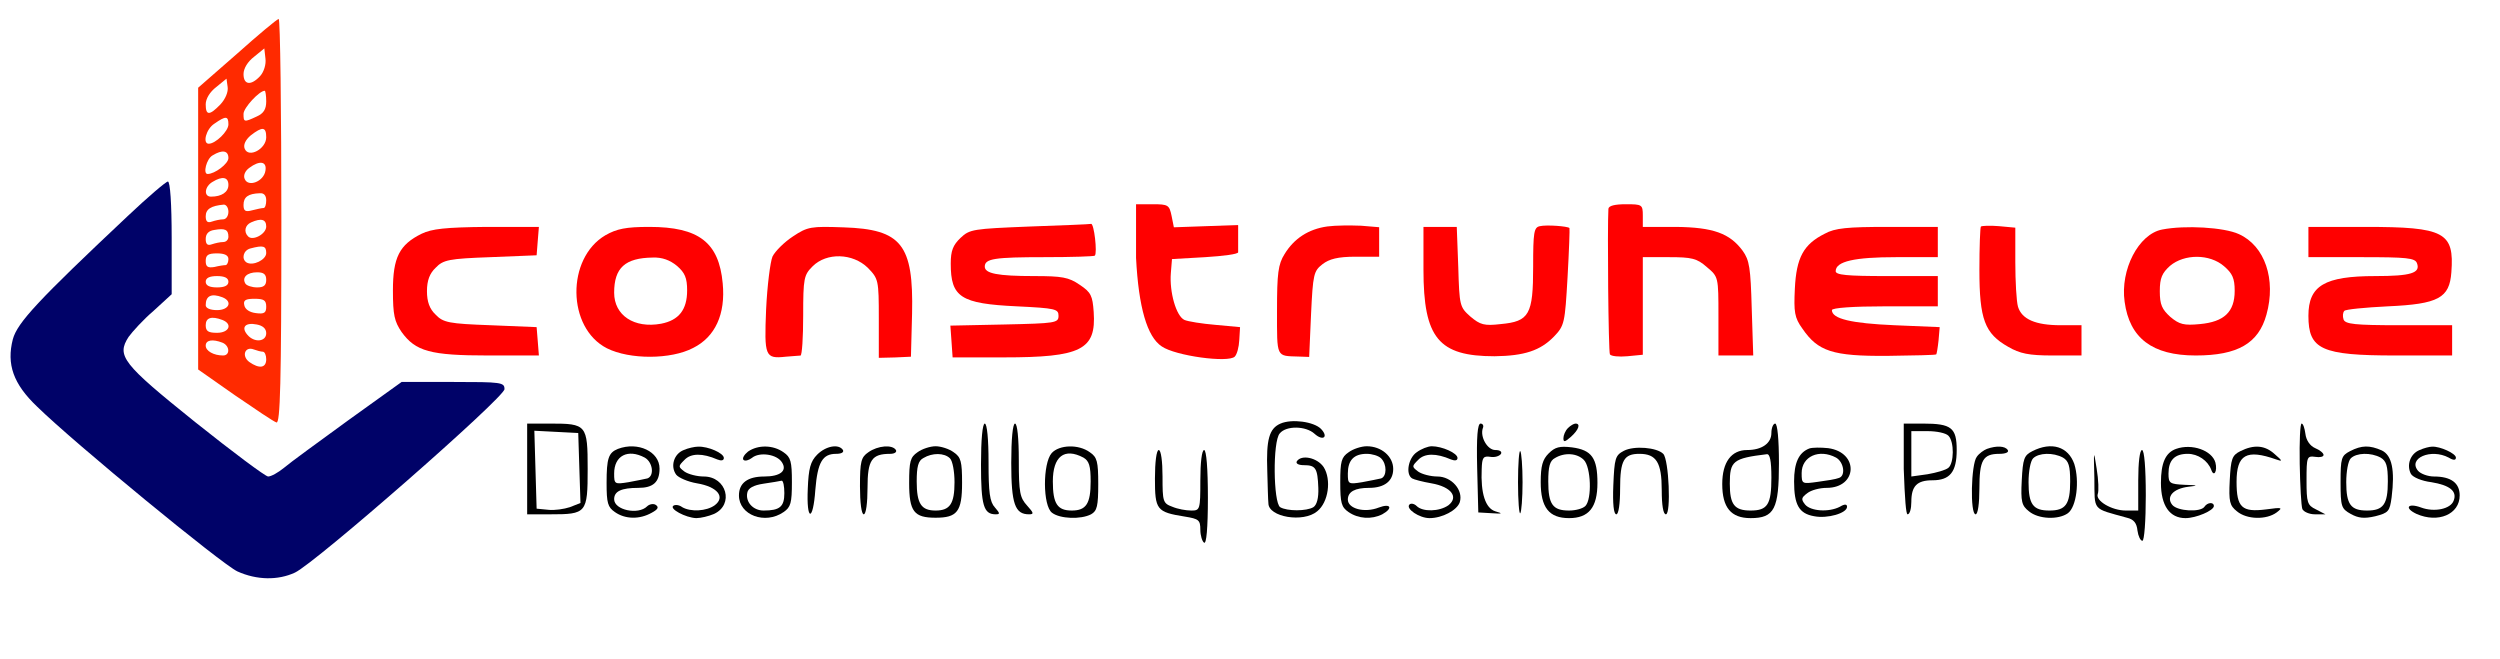<?xml version="1.0" encoding="UTF-8" standalone="no"?>
<!DOCTYPE svg PUBLIC "-//W3C//DTD SVG 1.1//EN" "http://www.w3.org/Graphics/SVG/1.1/DTD/svg11.dtd">
<svg version="1.1" xmlns="http://www.w3.org/2000/svg" xmlns:xlink="http://www.w3.org/1999/xlink" preserveAspectRatio="xMidYMid meet" viewBox="0 0 880 232" width="880" height="232"><defs><path d="M69.75 30.88L69.75 80.54L69.75 130.06C77.5 135.49 81.8 138.51 82.66 139.11C89.85 144.04 96.37 148.43 97.3 148.7C98.64 149.23 99.04 134.98 99.04 78.01C99.04 38.74 98.64 6.66 98.1 6.66C97.44 6.79 90.91 12.25 83.46 18.9C81.63 20.5 77.06 24.49 69.75 30.88ZM85.72 26.09C85.72 24.09 87.19 21.7 89.45 19.97C89.69 19.77 90.89 18.8 93.04 17.04C93.28 19.2 93.42 20.39 93.44 20.63C93.71 22.63 92.91 25.29 91.58 26.76C88.39 30.22 85.72 29.95 85.72 26.09ZM72.41 36.74C72.41 34.74 73.88 32.35 76.14 30.62C76.38 30.42 77.58 29.45 79.73 27.69C79.97 29.45 80.11 30.42 80.13 30.62C80.4 32.35 79.33 34.88 77.6 36.74C73.74 40.74 72.41 40.74 72.41 36.74ZM90.38 41C85.86 43.13 85.72 43 85.72 40.07C85.72 37.94 91.31 31.95 93.18 31.95C93.44 31.95 93.71 33.68 93.71 35.68C93.71 38.47 92.78 39.94 90.38 41ZM73.48 50.59C71.21 50.59 72.54 45.39 75.47 43.53C79.47 40.74 80.4 40.74 80.4 43.8C80.4 46.19 75.87 50.59 73.48 50.59ZM86.12 52.32C85.59 50.99 86.39 49.25 88.25 47.66C92.38 44.46 93.71 44.6 93.71 48.32C93.71 52.45 87.45 55.78 86.12 52.32ZM73.08 61.24C71.35 61.24 72.68 55.91 74.81 54.71C78.27 52.58 80.4 52.98 80.4 55.64C80.4 57.64 75.61 61.24 73.08 61.24ZM86.12 62.97C85.59 61.77 86.26 60.17 87.72 59.11C91.45 56.31 93.98 56.84 93.44 60.04C92.91 63.9 87.32 66.03 86.12 62.97ZM74.27 69.22C71.61 69.22 72.01 65.63 74.81 64.03C78.27 61.9 80.4 62.3 80.4 65.1C80.4 67.63 78 69.22 74.27 69.22ZM92.78 73.22C92.11 73.22 90.38 73.62 88.78 74.02C86.39 74.68 85.72 74.28 85.72 72.15C85.72 69.36 87.32 68.16 91.45 68.02C92.91 67.89 93.71 68.82 93.71 70.55C93.71 72.02 93.31 73.22 92.78 73.22ZM78.53 77.21C77.47 77.21 75.74 77.61 74.54 78.01C73.08 78.54 72.41 78.01 72.41 76.15C72.41 73.62 74.27 72.42 78.8 72.02C79.6 72.02 80.4 73.08 80.4 74.55C80.4 76.01 79.6 77.21 78.53 77.21ZM87.32 83.2C85.72 81.6 86.26 79.21 88.39 78.28C91.98 76.68 93.71 77.21 93.71 79.74C93.71 82.4 88.92 84.93 87.32 83.2ZM78.53 85.2C77.47 85.2 75.74 85.6 74.54 86C73.08 86.53 72.41 86 72.41 84.13C72.41 82.27 73.48 81.2 75.47 80.94C79.2 80.27 80.4 80.8 80.4 83.33C80.4 84.4 79.6 85.2 78.53 85.2ZM86.79 92.39C84.92 91.19 85.59 88.13 88.12 87.46C92.65 86.26 93.71 86.53 93.71 89.06C93.71 91.45 89.05 93.72 86.79 92.39ZM79.47 93.32C78.8 93.32 77.07 93.58 75.47 93.98C73.08 94.38 72.41 93.85 72.41 91.85C72.41 89.72 73.34 89.19 76.4 89.19C79.07 89.19 80.4 89.86 80.4 91.19C80.4 92.25 80 93.18 79.47 93.32ZM90.52 101.17C88.65 101.17 86.79 100.51 86.39 99.84C85.06 97.71 86.92 95.85 90.52 95.85C92.78 95.85 93.71 96.51 93.71 98.51C93.71 100.51 92.78 101.17 90.52 101.17ZM76.4 101.17C73.74 101.17 72.41 100.51 72.41 99.18C72.41 97.84 73.74 97.18 76.4 97.18C79.07 97.18 80.4 97.84 80.4 99.18C80.4 100.51 79.07 101.17 76.4 101.17ZM76.4 109.16C74.01 109.16 72.41 108.49 72.41 107.43C72.41 104.1 74.41 103.17 78.27 104.63C82 106.1 80.66 109.16 76.4 109.16ZM90.12 110.22C87.85 109.96 86.26 108.89 85.99 107.43C85.59 105.7 86.39 105.17 89.58 105.17C92.91 105.17 93.71 105.7 93.71 107.96C93.71 110.09 93.04 110.62 90.12 110.22ZM76.4 117.15C73.34 117.15 72.41 116.61 72.41 114.48C72.41 111.82 74.41 111.16 78.27 112.62C82 114.08 80.66 117.15 76.4 117.15ZM87.05 117.81C84.79 115.15 86.39 113.42 90.38 114.22C92.51 114.62 93.71 115.68 93.71 117.28C93.71 120.34 89.45 120.74 87.05 117.81ZM78.53 125.13C75.21 125.13 72.41 123.54 72.41 121.67C72.41 119.68 74.81 119.28 78.27 120.61C80.93 121.67 81.06 125.13 78.53 125.13ZM93.71 126.46C93.71 129.53 91.31 129.93 87.72 127.4C84.92 125.27 86.26 121.81 89.32 123C90.38 123.4 91.85 123.8 92.51 123.8C93.18 123.8 93.71 125 93.71 126.46Z" id="bKt93undH"></path><path d="M4.52 119.41C2.26 128.2 4.65 135.12 13.04 143.11C26.22 156.02 78.27 198.75 83.59 201.15C90.38 204.21 97.84 204.34 103.83 201.55C111.15 198.08 177.58 139.91 177.58 136.98C177.58 134.59 176.51 134.45 159.47 134.45C158.27 134.45 152.23 134.45 141.37 134.45C130.03 142.6 123.72 147.13 122.46 148.03C112.21 155.49 101.96 162.94 99.97 164.67C97.84 166.4 95.44 167.73 94.38 167.73C93.44 167.73 81.86 159.08 68.68 148.56C42.99 127.93 40.99 125.27 45.25 118.61C46.59 116.75 50.45 112.49 54.04 109.43C54.47 109.03 56.6 107.08 60.43 103.57C60.43 91.67 60.43 85.06 60.43 83.73C60.43 71.75 59.9 63.9 59.1 63.9C58.43 63.9 52.04 69.36 44.85 76.15C13.44 105.7 6.12 113.55 4.52 119.41Z" id="b2OLukZSHc"></path><path d="M408.94 121.94C413.73 125.27 432.37 127.8 434.63 125.53C435.43 124.73 436.1 122.21 436.23 119.68C436.25 119.37 436.34 117.87 436.5 115.15C431.31 114.67 428.42 114.4 427.84 114.35C423.05 113.95 418.13 113.15 416.93 112.62C414 111.29 411.6 102.77 412.14 96.11C412.16 95.79 412.3 94.14 412.54 91.19C419.56 90.79 423.47 90.57 424.25 90.52C430.64 90.12 435.83 89.46 435.83 88.79C435.83 88.26 435.83 85.86 435.83 83.47C435.83 83.18 435.83 81.76 435.83 79.21L424.52 79.61L413.2 80.01C412.72 77.61 412.46 76.28 412.4 76.01C411.6 72.15 411.2 71.89 405.75 71.89C405.36 71.89 403.4 71.89 399.89 71.89L399.89 90.79C400.78 108.18 403.79 118.57 408.94 121.94Z" id="bfJJ0OLfT"></path><path d="M566.69 124.73C567.09 125.4 569.88 125.67 572.81 125.4C573.18 125.36 575 125.19 578.27 124.87L578.27 107.69L578.27 90.52C583.78 90.52 586.84 90.52 587.46 90.52C595.44 90.52 597.31 90.92 600.77 93.98C604.89 97.44 604.89 97.44 604.89 111.29C604.89 112.21 604.89 116.83 604.89 125.13L611.02 125.13L617.14 125.13C616.82 115.23 616.65 109.73 616.61 108.63C616.21 94.25 615.81 91.59 613.41 88.26C608.89 82.14 603.03 80.01 589.99 79.87C589.2 79.87 585.3 79.87 578.27 79.87C578.27 77.48 578.27 76.15 578.27 75.88C578.27 72.02 578 71.89 572.28 71.89C568.42 71.89 566.29 72.42 566.16 73.48C565.76 80.27 566.16 123.94 566.69 124.73Z" id="a2f9LdIPnY"></path><path d="M338.12 83.73C335.46 86.26 334.66 88.26 334.66 92.79C334.66 104.63 338.12 106.9 357.96 107.83C371.53 108.49 372.6 108.76 372.6 111.16C372.6 113.69 371.53 113.82 353.56 114.22C352.29 114.24 345.95 114.38 334.53 114.62L334.93 120.21L335.32 125.8C346.11 125.8 352.1 125.8 353.3 125.8C380.59 125.8 385.91 123.14 384.98 109.82C384.58 104.1 384.05 102.9 380.05 100.24C376.19 97.58 373.8 97.18 364.08 97.18C351.03 97.18 346.64 96.25 346.64 93.85C346.64 91.05 349.97 90.52 367.81 90.52C377.12 90.52 385.11 90.26 385.38 89.99C386.31 89.06 385.11 78.54 384.05 78.81C383.65 78.94 373.8 79.34 362.35 79.74C342.65 80.54 341.32 80.67 338.12 83.73Z" id="d13fXkyJju"></path><path d="M452.17 89.43C449.91 93.02 449.51 96.22 449.51 109.27C449.51 126.17 449.11 125.24 457.23 125.51C457.47 125.52 458.67 125.56 460.83 125.64C461.23 116.61 461.45 111.6 461.49 110.6C462.16 96.49 462.43 95.42 465.49 93.02C467.88 91.16 470.94 90.36 477.2 90.36C477.75 90.36 480.5 90.36 485.46 90.36L485.46 85.17L485.46 79.98C481.62 79.66 479.49 79.48 479.07 79.45C475.47 79.31 470.15 79.31 467.22 79.71C460.56 80.64 455.5 83.97 452.17 89.43Z" id="bZykEZata"></path><path d="M539.67 93.85C539.67 110.76 538.33 113.15 528.22 114.08C522.49 114.75 521.03 114.35 517.57 111.42C513.84 108.09 513.71 107.69 513.31 93.98C513.27 93.04 513.09 88.34 512.78 79.87L506.92 79.87L501.06 79.87C501.06 88.9 501.06 93.91 501.06 94.92C501.06 119.01 506.39 125.4 526.09 125.4C536.6 125.27 542.19 123.4 546.99 118.48C550.71 114.62 550.85 113.69 551.78 97.58C552.31 88.26 552.58 80.41 552.45 80.27C551.78 79.61 544.32 79.07 542.06 79.61C539.93 80.01 539.67 81.74 539.67 93.85Z" id="a5wEpBENW3"></path><path d="M696.75 95.05C696.75 112.35 698.61 117.41 706.87 122.07C710.99 124.47 714.19 125.13 722.44 125.13C723.12 125.13 726.54 125.13 732.69 125.13L732.69 119.81L732.69 114.48C728.3 114.48 725.86 114.48 725.37 114.48C716.45 114.48 711.66 112.35 710.33 107.96C709.79 106.1 709.39 99.04 709.39 92.25C709.39 91.45 709.39 87.41 709.39 80.14C705.96 79.82 704.05 79.64 703.67 79.61C700.48 79.34 697.68 79.47 697.28 79.74C697.01 80.01 696.75 86.93 696.75 95.05Z" id="a2uHFdMDHV"></path><path d="M138.31 102.24C138.31 110.89 138.84 113.15 141.37 116.88C146.29 123.67 151.48 125.13 171.85 125.13C173.04 125.13 178.99 125.13 189.69 125.13L189.29 120.08L188.89 115.15C179.15 114.75 173.73 114.53 172.65 114.48C158.01 113.95 156.01 113.55 153.35 110.76C151.22 108.76 150.29 106.23 150.29 102.5C150.29 98.78 151.22 96.25 153.35 94.25C156.01 91.45 158.01 91.05 172.65 90.52C173.73 90.48 179.15 90.26 188.89 89.86L189.29 84.8L189.69 79.87C178.67 79.87 172.54 79.87 171.32 79.87C156.81 80.01 152.02 80.54 148.42 82.27C140.57 86.13 138.31 90.66 138.31 102.24Z" id="bK4k7Vkof"></path><path d="M213.65 122.6C221.64 126.6 236.15 126.6 244 122.47C251.72 118.61 255.45 110.62 254.39 99.71C253.06 85.33 246 79.87 228.56 79.87C220.31 79.87 217.11 80.54 213.12 82.8C199.28 90.92 199.54 115.42 213.65 122.6ZM241.87 102.24C241.87 109.03 238.95 112.75 232.69 113.95C223.24 115.68 216.18 111.02 216.18 103.04C216.18 94.25 220.04 90.79 229.76 90.66C233.09 90.52 235.88 91.59 238.28 93.58C241.08 95.98 241.87 97.84 241.87 102.24Z" id="dVGFKuLOQ"></path><path d="M271.93 90.28C271.13 92.14 270.07 100.53 269.67 108.92C269 125.42 269.27 126.36 276.59 125.56C278.85 125.42 281.12 125.16 281.78 125.16C282.32 125.02 282.72 118.77 282.72 111.05C282.72 97.87 282.98 96.8 286.04 93.74C290.97 88.82 300.15 89.08 305.48 94.27C309.21 98.13 309.34 98.53 309.34 112.11C309.34 113.03 309.34 117.65 309.34 125.96L315.06 125.82L320.65 125.56C320.89 116.45 321.03 111.39 321.05 110.38C321.59 86.02 317.33 80.7 296.96 80.03C285.51 79.63 284.31 79.76 279.12 83.22C276.06 85.22 272.86 88.42 271.93 90.28Z" id="brwgFETeK"></path><path d="M631.79 101.57C631.39 109.82 631.65 111.82 634.45 115.68C639.91 123.67 645.1 125.4 664.27 125.27C673.59 125.13 681.44 125 681.57 124.73C681.71 124.6 682.11 122.34 682.37 119.81C682.4 119.5 682.53 117.95 682.77 115.15C673.19 114.75 667.86 114.53 666.8 114.48C651.62 113.82 644.83 112.22 644.83 109.16C644.83 108.36 652.42 107.83 663.47 107.83C664.71 107.83 670.92 107.83 682.11 107.83L682.11 102.5L682.11 97.18C671.32 97.18 665.33 97.18 664.13 97.18C650.02 97.18 646.16 96.78 646.16 95.45C646.16 91.99 652.82 90.52 667.46 90.52C668.44 90.52 673.32 90.52 682.11 90.52L682.11 85.2L682.11 79.87C671.56 79.87 665.7 79.87 664.53 79.87C650.29 79.87 645.9 80.27 642.3 82.27C634.85 86 632.32 90.66 631.79 101.57Z" id="acXNqU8Zv"></path><path d="M747.87 106.23C749.6 119.01 757.58 125.13 772.89 125.13C787.67 125.13 794.99 120.87 797.79 110.76C801.25 98.38 797.25 86.53 788.07 82.4C782.88 80.01 769.17 79.21 761.05 80.8C752.79 82.4 746.27 94.92 747.87 106.23ZM786.61 102.37C786.61 109.82 782.88 113.29 774.36 114.08C768.77 114.62 767.17 114.22 763.97 111.56C761.05 108.89 760.25 107.3 760.25 102.5C760.25 97.84 761.05 96.11 763.84 93.58C768.9 89.32 777.82 89.32 782.88 93.72C785.81 96.25 786.61 97.98 786.61 102.37Z" id="a3VX4rI0wX"></path><path d="M812.56 90.52C823.75 90.52 829.96 90.52 831.2 90.52C847.18 90.52 850.1 90.79 850.77 92.65C852.1 96.11 848.64 97.18 836.13 97.18C818.29 97.18 812.56 100.51 812.56 111.16C812.56 123 817.09 125.13 843.18 125.13C844.51 125.13 851.17 125.13 863.15 125.13L863.15 119.81L863.15 114.48C851.97 114.48 845.76 114.48 844.51 114.48C828.8 114.48 825.61 114.08 824.94 112.49C824.54 111.29 824.68 109.96 825.21 109.43C825.61 108.89 832.53 108.23 840.52 107.83C858.36 107.03 862.22 104.9 862.88 95.85C863.95 81.74 860.49 79.87 832.66 79.87C831.32 79.87 824.62 79.87 812.56 79.87L812.56 85.2L812.56 90.52Z" id="dq6ByLB9"></path><path d="M446.08 165.74C446.21 170.79 446.35 175.99 446.48 177.18C446.48 181.98 458.73 184.11 463.65 179.98C467.65 176.78 468.71 168.8 465.92 164.4C463.65 161.08 458.06 159.88 456.46 162.41C456.07 163.21 457.13 163.74 458.99 163.74C463.12 163.74 463.79 164.8 464.05 171.73C464.19 175.32 463.52 177.72 462.32 178.52C459.93 179.98 453 179.98 450.61 178.52C448.21 176.92 447.95 155.35 450.47 152.56C452.74 149.76 459.66 149.89 462.72 152.69C465.65 155.35 467.78 153.89 464.98 150.96C462.46 148.43 454.73 147.36 450.74 149.1C446.75 150.83 445.68 154.69 446.08 165.74Z" id="a2gZvkPHTy"></path><path d="M185.56 181.04C190.44 181.04 193.14 181.04 193.68 181.04C206.46 181.04 206.86 180.65 206.86 165.07C206.86 149.49 206.46 149.1 193.68 149.1C193.14 149.1 190.44 149.1 185.56 149.1L185.56 165.07L185.56 181.04ZM204.33 177.05C202.1 177.93 200.85 178.42 200.61 178.52C198.61 179.18 195.15 179.71 193.02 179.45C192.74 179.42 191.37 179.29 188.89 179.05L188.49 165.34L188.09 151.62L195.81 152.02L203.54 152.42L203.93 164.8L204.33 177.05Z" id="bBwf0CVkp"></path><path d="M350.5 181.04C352.1 181.04 351.96 180.65 350.23 178.65C348.37 176.65 347.97 173.32 347.97 162.67C347.97 154.55 347.44 149.1 346.64 149.1C345.84 149.1 345.31 154.82 345.31 163.47C345.31 177.98 346.24 181.04 350.5 181.04Z" id="b6PSxao3Ek"></path><path d="M362.22 181.04C364.08 181.04 363.81 180.51 361.55 177.98C359.02 175.19 358.62 173.46 358.62 162.01C358.62 154.29 358.09 149.1 357.29 149.1C356.49 149.1 355.96 154.55 355.96 162.94C355.96 177.45 357.29 181.04 362.22 181.04Z" id="a16M7X9MW0"></path><path d="M520.36 180.38C523.16 180.54 524.71 180.63 525.02 180.65C528.88 180.91 529.15 180.78 526.35 179.98C522.89 178.91 521.16 173.72 521.56 165.07C521.69 161.08 522.09 160.41 524.62 160.81C526.22 161.08 527.82 160.54 528.35 159.75C528.75 158.95 527.95 158.41 526.35 158.41C523.56 158.41 520.9 153.75 521.96 150.69C522.36 149.89 521.96 149.1 521.16 149.1C520.1 149.1 519.7 153.75 519.96 164.67C520.02 166.77 520.15 172 520.36 180.38Z" id="c1cnfIEWZX"></path><path d="M550.32 154.29C550.32 155.75 550.85 155.62 552.98 153.75C555.77 151.23 556.44 149.1 554.58 149.1C554.04 149.1 552.84 149.76 551.91 150.69C550.98 151.62 550.32 153.22 550.32 154.29Z" id="a70YHDXuD"></path><path d="M615.01 158.41C609.42 158.41 606.23 162.67 606.23 170.39C606.23 178.65 609.29 182.38 616.21 182.38C624.6 182.38 626.19 179.18 626.19 163.07C626.19 154.69 625.66 149.1 624.86 149.1C624.2 149.1 623.53 150.56 623.53 152.42C623.53 156.02 620.2 158.41 615.01 158.41ZM616.21 179.71C610.49 179.71 608.89 177.58 608.89 170.26C608.89 162.27 609.95 161.34 621.93 159.88C623 159.75 623.53 162.14 623.53 168.13C623.53 177.58 622.2 179.71 616.21 179.71Z" id="arypB66r4"></path><path d="M671.46 181.04C672.25 181.04 672.79 179.05 672.79 176.65C672.79 171.06 674.78 169.06 680.24 169.06C686.36 169.06 688.76 166.14 688.76 158.41C688.76 150.56 686.9 149.1 676.91 149.1C676.46 149.1 674.2 149.1 670.12 149.1L670.12 165.07C670.48 175.72 670.92 181.04 671.46 181.04ZM685.83 164.67C684.9 165.47 681.57 166.4 678.51 166.93C678.13 166.99 676.22 167.25 672.79 167.73L672.79 159.75L672.79 151.76C676.22 151.76 678.13 151.76 678.51 151.76C681.71 151.76 684.9 152.42 685.83 153.36C687.96 155.49 687.83 163.07 685.83 164.67Z" id="l5fTreepFc"></path><path d="M810.43 179.18C810.83 180.11 812.83 181.04 814.83 181.04C815.08 181.04 816.32 181.04 818.55 181.04C816.56 180.01 815.45 179.43 815.23 179.31C812.16 177.85 811.9 176.92 811.9 169.06C811.9 160.81 812.03 160.41 814.96 160.81C816.56 161.08 817.89 160.81 817.89 160.14C817.89 159.48 816.56 158.41 814.96 157.75C813.1 156.95 811.76 154.95 811.5 152.69C811.23 150.69 810.7 149.1 810.17 149.1C809.64 149.1 809.37 155.35 809.5 163.21C809.64 170.93 810.03 178.12 810.43 179.18Z" id="b2WygdKfSl"></path><path d="M213.52 170C213.52 177.05 213.92 178.52 216.45 180.25C220.04 182.78 225.1 182.91 229.36 180.51C231.62 179.31 232.02 178.52 230.82 177.72C230.03 177.18 228.56 177.45 227.76 178.25C224.7 181.31 216.18 179.58 216.18 175.72C216.18 172.92 218.71 171.73 224.7 171.73C229.89 171.73 232.16 169.73 232.16 164.94C232.16 158.95 224.57 155.35 217.51 158.01C214.18 159.35 213.52 161.34 213.52 170ZM227.9 168.4C226.96 168.66 223.9 169.2 221.24 169.73C216.31 170.53 216.18 170.39 216.18 166.67C216.18 160.41 220.97 157.88 226.96 161.08C229.76 162.67 230.43 167.47 227.9 168.4Z" id="e1hKPca1J"></path><path d="M238.01 167.07C238.81 168.13 242.14 169.6 245.34 170.13C252.52 171.33 255.45 174.92 251.59 177.85C248.66 179.98 243.07 180.25 240.14 178.52C239.08 177.72 237.75 177.58 237.08 177.98C235.35 179.05 241.34 182.24 245.07 182.38C246.67 182.38 249.46 181.71 251.33 180.91C258.51 177.58 255.72 167.73 247.73 167.73C245.34 167.73 242.27 166.93 240.94 166C238.68 164.27 238.68 164.14 240.94 161.88C243.21 159.48 247.33 159.48 252.52 161.74C253.85 162.27 254.79 162.14 254.79 161.21C254.79 159.48 249.2 157.08 245.73 157.22C244.54 157.22 242.14 157.75 240.68 158.41C237.21 159.75 235.88 164.14 238.01 167.07Z" id="c1oxb718D5"></path><path d="M261.71 161.88C262.24 162.41 263.57 162.01 264.64 161.21C267.3 158.95 273.56 159.88 275.29 162.81C277.15 165.74 274.62 167.73 269.03 167.73C263.17 167.73 260.11 170 260.11 174.39C260.11 181.31 269.3 184.77 275.82 180.25C278.35 178.52 278.75 177.05 278.75 169.73C278.75 162.41 278.35 160.94 275.82 159.21C272.09 156.55 266.77 156.55 263.31 158.95C261.98 160.01 261.18 161.34 261.71 161.88ZM268.76 179.71C265.17 179.71 262.37 176.78 263.04 173.46C263.31 171.86 265.17 170.79 268.76 170.26C271.69 169.86 274.49 169.33 275.15 169.2C275.69 169.2 276.09 171.06 276.09 173.59C276.09 178.38 274.49 179.71 268.76 179.71Z" id="e1FY75Hswu"></path><path d="M284.34 171.99C283.81 183.57 286.2 183.84 287 172.39C287.8 162.67 289.53 159.75 294.32 159.75C296.19 159.75 297.12 159.21 296.72 158.41C295.26 156.15 290.73 156.95 287.67 160.01C285.27 162.41 284.61 164.94 284.34 171.99Z" id="apeI9MtFG"></path><path d="M302.71 171.19C302.71 176.92 303.24 181.04 304.04 181.04C304.84 181.04 305.37 177.05 305.37 171.73C305.37 161.88 306.84 159.75 313.36 159.75C314.96 159.75 315.76 159.08 315.36 158.41C314.16 156.42 308.97 156.82 305.64 159.21C303.11 160.94 302.71 162.41 302.71 171.19Z" id="c7ThXOADKH"></path><path d="M320.02 170C320.02 180.11 321.75 182.24 329.33 182.24C336.92 182.24 338.65 180.11 338.65 170C338.65 162.41 338.25 160.94 335.72 159.21C334.13 158.01 331.2 157.08 329.33 157.08C327.47 157.08 324.54 158.01 322.94 159.21C320.42 160.94 320.02 162.41 320.02 170ZM335.99 169.73C335.99 177.32 334.39 179.71 329.33 179.71C324.28 179.71 322.68 177.32 322.68 169.46C322.68 164.27 323.21 162.14 325.07 161.21C328.14 159.35 332.4 159.35 334.39 161.34C335.32 162.27 335.99 166 335.99 169.73Z" id="b1JJelgWU"></path><path d="M370.34 180.51C373.13 182.64 380.45 182.91 384.05 181.04C386.18 179.85 386.58 178.12 386.58 170.39C386.58 162.41 386.18 160.94 383.65 159.21C379.65 156.28 372.86 156.55 370.2 159.48C367.01 163.07 367.01 178.12 370.34 180.51ZM383.91 169.46C383.91 177.32 382.32 179.71 377.26 179.71C372.2 179.71 370.6 177.32 370.6 169.46C370.6 160.68 374.6 157.48 381.38 161.08C383.38 162.27 383.91 164.01 383.91 169.46Z" id="a1vwOZTCRT"></path><path d="M471.77 169.73C471.77 177.05 472.17 178.52 474.7 180.25C478.16 182.64 482.82 182.91 486.55 181.04C490.41 178.91 489.61 177.05 485.35 178.65C480.29 180.65 474.44 179.05 474.44 175.85C474.44 173.06 476.97 171.73 481.89 171.73C487.35 171.73 490.41 169.33 490.41 165.07C490.41 160.68 486.28 157.08 481.09 157.08C479.23 157.08 476.3 158.01 474.7 159.21C472.17 160.94 471.77 162.41 471.77 169.73ZM486.15 168.4C485.22 168.66 482.16 169.2 479.49 169.73C474.57 170.53 474.44 170.39 474.44 166.67C474.44 162.01 476.57 159.75 481.09 159.75C482.96 159.75 485.22 160.41 486.15 161.34C488.28 163.47 488.15 167.73 486.15 168.4Z" id="aIXS4fVVm"></path><path d="M497.07 168.4C497.73 168.8 500.79 169.6 503.86 170.13C510.78 171.33 513.57 174.92 509.85 177.85C506.65 180.11 500.79 180.25 498.66 178.12C497.87 177.32 496.67 177.05 496.14 177.58C494.67 179.05 499.6 182.38 503.19 182.38C507.72 182.38 512.91 179.58 513.84 176.78C515.17 172.52 510.91 167.73 505.99 167.73C503.59 167.73 500.53 166.93 499.2 166C496.93 164.27 496.93 164.14 499.2 161.88C501.46 159.48 505.59 159.48 510.78 161.74C512.11 162.27 513.04 162.14 513.04 161.21C513.04 159.48 507.58 157.08 503.99 157.08C502.66 157.08 500.26 158.01 498.66 159.21C495.74 161.21 494.67 166.93 497.07 168.4Z" id="a2FvBaT4xv"></path><path d="M542.33 169.73C542.33 178.65 545.26 182.38 552.31 182.38C559.23 182.38 562.3 178.65 562.3 170C562.3 161.21 560.3 158.41 553.38 157.48C548.98 156.95 547.39 157.35 545.12 159.61C542.99 161.74 542.33 164.01 542.33 169.73ZM558.04 178.12C557.1 179.05 554.58 179.71 552.31 179.71C546.59 179.71 544.99 177.58 544.99 169.46C544.99 164.27 545.52 162.14 547.39 161.21C550.71 159.21 555.11 159.48 557.5 161.88C560.03 164.4 560.43 175.72 558.04 178.12Z" id="aSeAM64HH"></path><path d="M567.89 170.79C567.62 177.32 568.02 181.04 568.95 181.04C569.75 181.04 570.28 177.32 570.28 171.99C570.28 162.01 571.61 159.75 577.07 159.75C583.06 159.75 584.93 162.81 584.93 172.52C584.93 177.85 585.46 181.04 586.39 181.04C588.25 181.04 587.46 161.74 585.46 159.75C583.2 157.48 575.21 156.82 571.61 158.68C568.55 160.28 568.29 161.34 567.89 170.79Z" id="gE4brAYVp"></path><path d="M631.52 169.46C631.52 177.72 633.25 180.78 638.57 181.71C643.23 182.64 650.16 180.65 650.16 178.38C650.16 177.45 649.36 177.32 647.63 178.38C643.77 180.38 637.38 179.98 635.38 177.58C633.92 175.72 634.05 175.19 636.18 173.59C637.51 172.52 640.57 171.73 642.97 171.73C653.88 171.73 654.42 159.21 643.5 157.75C640.97 157.48 637.91 157.48 636.84 157.88C633.12 159.35 631.52 162.94 631.52 169.46ZM647.23 168.26C646.3 168.66 642.97 169.2 639.91 169.6C634.31 170.39 634.18 170.39 634.18 166.53C634.18 160.68 640.31 157.88 646.3 161.08C649.09 162.67 649.76 167.6 647.23 168.26Z" id="cnIn6nM93"></path><path d="M695.82 160.81C693.82 163.34 693.42 181.04 695.42 181.04C696.22 181.04 696.75 177.18 696.75 171.99C696.75 162.01 697.95 159.75 703.8 159.75C705.93 159.75 707.26 159.21 706.73 158.41C705.8 156.95 702.74 156.82 699.41 158.01C698.35 158.41 696.62 159.61 695.82 160.81Z" id="e5yoYkAdSH"></path><path d="M711.66 169.06C711.26 176.65 711.66 177.98 714.19 179.98C717.52 182.78 724.57 183.04 727.9 180.65C730.96 178.38 732.03 169.33 730.16 163.34C728.03 157.22 722.17 155.35 715.39 158.81C712.46 160.28 712.06 161.48 711.66 169.06ZM728.7 169.46C728.7 177.58 727.1 179.71 721.38 179.71C715.65 179.71 714.05 177.58 714.05 169.73C714.05 166 714.72 162.27 715.65 161.34C717.65 159.35 722.71 159.21 726.17 161.08C728.16 162.27 728.7 164.01 728.7 169.46Z" id="c8JA01l3t"></path><path d="M760.65 170C760.65 177.98 763.71 182.38 769.3 182.38C773.03 182.38 779.28 179.71 779.28 178.12C779.28 176.65 777.02 176.78 775.96 178.38C774.62 180.38 766.5 179.98 764.64 177.72C762.38 174.92 764.91 171.99 770.36 171.33C773.96 170.93 773.69 170.79 769.03 170.66C763.71 170.39 763.31 170.13 763.31 166.67C763.31 162.01 765.44 159.75 770.1 159.75C773.69 159.75 777.15 162.14 778.35 165.34C779.28 168.13 780.61 165.87 779.82 162.81C778.62 158.55 771.56 156.02 765.97 158.01C762.24 159.35 760.65 162.94 760.65 170Z" id="aBVo71dHT"></path><path d="M784.87 169.06C784.48 176.65 784.87 177.98 787.4 179.98C790.86 182.91 797.79 183.04 801.38 180.38C803.64 178.65 803.38 178.52 797.65 179.31C789.13 180.38 787.27 178.65 787.27 169.6C787.27 160.01 790.73 158.01 801.25 161.74C803.51 162.54 803.51 162.27 800.72 159.88C797.25 156.68 793.39 156.42 788.6 158.81C785.67 160.28 785.27 161.48 784.87 169.06Z" id="a2s3jqXkFa"></path><path d="M823.88 169.73C823.88 178.38 824.15 179.05 827.47 180.91C830.14 182.38 832.13 182.64 836.13 181.71C840.79 180.51 841.18 179.98 841.85 175.05C843.05 165.47 841.98 160.28 838.39 158.55C834.13 156.68 831.33 156.68 827.21 158.81C824.15 160.41 823.88 161.21 823.88 169.73ZM840.52 169.46C840.52 177.58 838.92 179.71 833.2 179.71C827.47 179.71 825.88 177.58 825.88 169.73C825.88 166 826.54 162.27 827.47 161.34C829.47 159.35 834.53 159.21 837.99 161.08C839.99 162.27 840.52 164.01 840.52 169.46Z" id="c3Lm5K1fB4"></path><path d="M848.64 166.8C849.31 168 852.5 169.33 855.83 169.73C862.35 170.79 865.01 172.92 863.68 176.25C862.62 179.18 856.89 180.38 852.23 178.65C847.57 176.92 846.11 178.78 850.64 180.91C858.22 184.24 865.81 181.04 865.81 174.39C865.81 170 862.75 167.73 856.76 167.73C854.63 167.73 852.1 166.8 851.17 165.74C847.44 161.34 855.69 157.75 861.95 161.08C863.68 162.14 864.48 162.01 864.48 161.08C864.48 159.61 858.89 157.08 856.09 157.22C855.16 157.22 853.17 157.75 851.7 158.41C848.37 159.75 847.04 163.74 848.64 166.8Z" id="a1pFLWwav0"></path><path d="M417.06 181.84C421.99 182.64 422.52 183.04 422.52 186.5C422.52 188.5 423.18 190.63 423.85 191.03C424.65 191.56 425.18 185.97 425.18 175.19C425.18 164.94 424.65 158.41 423.85 158.41C423.05 158.41 422.52 162.81 422.52 169.06C422.52 179.45 422.39 179.71 419.32 179.71C417.46 179.71 414.53 179.18 412.67 178.38C409.34 177.18 409.21 176.52 409.21 167.73C409.21 162.41 408.67 158.41 407.88 158.41C407.08 158.41 406.54 162.67 406.54 168.4C406.54 179.45 407.08 180.25 417.06 181.84Z" id="acZikuYqV"></path><path d="M535.14 180.65C535.54 180.25 535.94 175.32 535.94 169.73C535.94 164.14 535.54 159.21 535.14 158.81C534.74 158.28 534.34 163.21 534.34 169.73C534.34 176.25 534.74 181.18 535.14 180.65Z" id="b22ycONmeJ"></path><path d="M748.67 182.24C751.06 182.78 752.13 184.11 752.39 186.77C752.66 188.77 753.46 190.36 754.12 190.36C754.79 190.36 755.32 183.44 755.32 174.39C755.32 164.67 754.79 158.41 753.99 158.41C753.19 158.41 752.66 162.81 752.66 169.06C752.66 169.77 752.66 173.32 752.66 179.71C750.02 179.71 748.56 179.71 748.27 179.71C743.34 179.71 737.48 176.25 738.42 173.86C738.81 172.92 738.68 168.93 738.02 164.94C736.95 158.15 736.95 158.28 737.22 168.4C737.35 180.11 736.29 178.78 748.67 182.24Z" id="b2dWVLgpf"></path></defs><g><g><g><use xlink:href="#bKt93undH" opacity="1" fill="#ff2a00" fill-opacity="1"></use><g><use xlink:href="#bKt93undH" opacity="1" fill-opacity="0" stroke="#000000" stroke-width="1" stroke-opacity="0"></use></g></g><g><use xlink:href="#b2OLukZSHc" opacity="1" fill="#000268" fill-opacity="1"></use><g><use xlink:href="#b2OLukZSHc" opacity="1" fill-opacity="0" stroke="#000000" stroke-width="1" stroke-opacity="0"></use></g></g><g><use xlink:href="#bfJJ0OLfT" opacity="1" fill="#ff0000" fill-opacity="1"></use><g><use xlink:href="#bfJJ0OLfT" opacity="1" fill-opacity="0" stroke="#000000" stroke-width="1" stroke-opacity="0"></use></g></g><g><use xlink:href="#a2f9LdIPnY" opacity="1" fill="#ff0000" fill-opacity="1"></use><g><use xlink:href="#a2f9LdIPnY" opacity="1" fill-opacity="0" stroke="#000000" stroke-width="1" stroke-opacity="0"></use></g></g><g><use xlink:href="#d13fXkyJju" opacity="1" fill="#ff0000" fill-opacity="1"></use><g><use xlink:href="#d13fXkyJju" opacity="1" fill-opacity="0" stroke="#000000" stroke-width="1" stroke-opacity="0"></use></g></g><g><use xlink:href="#bZykEZata" opacity="1" fill="#ff0000" fill-opacity="1"></use><g><use xlink:href="#bZykEZata" opacity="1" fill-opacity="0" stroke="#000000" stroke-width="1" stroke-opacity="0"></use></g></g><g><use xlink:href="#a5wEpBENW3" opacity="1" fill="#ff0000" fill-opacity="1"></use><g><use xlink:href="#a5wEpBENW3" opacity="1" fill-opacity="0" stroke="#000000" stroke-width="1" stroke-opacity="0"></use></g></g><g><use xlink:href="#a2uHFdMDHV" opacity="1" fill="#ff0000" fill-opacity="1"></use><g><use xlink:href="#a2uHFdMDHV" opacity="1" fill-opacity="0" stroke="#000000" stroke-width="1" stroke-opacity="0"></use></g></g><g><use xlink:href="#bK4k7Vkof" opacity="1" fill="#ff0000" fill-opacity="1"></use><g><use xlink:href="#bK4k7Vkof" opacity="1" fill-opacity="0" stroke="#000000" stroke-width="1" stroke-opacity="0"></use></g></g><g><use xlink:href="#dVGFKuLOQ" opacity="1" fill="#ff0000" fill-opacity="1"></use><g><use xlink:href="#dVGFKuLOQ" opacity="1" fill-opacity="0" stroke="#000000" stroke-width="1" stroke-opacity="0"></use></g></g><g><use xlink:href="#brwgFETeK" opacity="1" fill="#ff0000" fill-opacity="1"></use><g><use xlink:href="#brwgFETeK" opacity="1" fill-opacity="0" stroke="#000000" stroke-width="1" stroke-opacity="0"></use></g></g><g><use xlink:href="#acXNqU8Zv" opacity="1" fill="#ff0000" fill-opacity="1"></use><g><use xlink:href="#acXNqU8Zv" opacity="1" fill-opacity="0" stroke="#000000" stroke-width="1" stroke-opacity="0"></use></g></g><g><use xlink:href="#a3VX4rI0wX" opacity="1" fill="#ff0000" fill-opacity="1"></use><g><use xlink:href="#a3VX4rI0wX" opacity="1" fill-opacity="0" stroke="#000000" stroke-width="1" stroke-opacity="0"></use></g></g><g><use xlink:href="#dq6ByLB9" opacity="1" fill="#ff0000" fill-opacity="1"></use><g><use xlink:href="#dq6ByLB9" opacity="1" fill-opacity="0" stroke="#000000" stroke-width="1" stroke-opacity="0"></use></g></g><g><use xlink:href="#a2gZvkPHTy" opacity="1" fill="#000000" fill-opacity="1"></use><g><use xlink:href="#a2gZvkPHTy" opacity="1" fill-opacity="0" stroke="#000000" stroke-width="1" stroke-opacity="0"></use></g></g><g><use xlink:href="#bBwf0CVkp" opacity="1" fill="#000000" fill-opacity="1"></use><g><use xlink:href="#bBwf0CVkp" opacity="1" fill-opacity="0" stroke="#000000" stroke-width="10" stroke-opacity="0"></use></g></g><g><use xlink:href="#b6PSxao3Ek" opacity="1" fill="#000000" fill-opacity="1"></use><g><use xlink:href="#b6PSxao3Ek" opacity="1" fill-opacity="0" stroke="#000000" stroke-width="1" stroke-opacity="0"></use></g></g><g><use xlink:href="#a16M7X9MW0" opacity="1" fill="#000000" fill-opacity="1"></use><g><use xlink:href="#a16M7X9MW0" opacity="1" fill-opacity="0" stroke="#000000" stroke-width="1" stroke-opacity="0"></use></g></g><g><use xlink:href="#c1cnfIEWZX" opacity="1" fill="#000000" fill-opacity="1"></use><g><use xlink:href="#c1cnfIEWZX" opacity="1" fill-opacity="0" stroke="#000000" stroke-width="1" stroke-opacity="0"></use></g></g><g><use xlink:href="#a70YHDXuD" opacity="1" fill="#000000" fill-opacity="1"></use><g><use xlink:href="#a70YHDXuD" opacity="1" fill-opacity="0" stroke="#000000" stroke-width="1" stroke-opacity="0"></use></g></g><g><use xlink:href="#arypB66r4" opacity="1" fill="#000000" fill-opacity="1"></use><g><use xlink:href="#arypB66r4" opacity="1" fill-opacity="0" stroke="#000000" stroke-width="1" stroke-opacity="0"></use></g></g><g><use xlink:href="#l5fTreepFc" opacity="1" fill="#000000" fill-opacity="1"></use><g><use xlink:href="#l5fTreepFc" opacity="1" fill-opacity="0" stroke="#000000" stroke-width="1" stroke-opacity="0"></use></g></g><g><use xlink:href="#b2WygdKfSl" opacity="1" fill="#000000" fill-opacity="1"></use><g><use xlink:href="#b2WygdKfSl" opacity="1" fill-opacity="0" stroke="#000000" stroke-width="1" stroke-opacity="0"></use></g></g><g><use xlink:href="#e1hKPca1J" opacity="1" fill="#000000" fill-opacity="1"></use><g><use xlink:href="#e1hKPca1J" opacity="1" fill-opacity="0" stroke="#000000" stroke-width="10" stroke-opacity="0"></use></g></g><g><use xlink:href="#c1oxb718D5" opacity="1" fill="#000000" fill-opacity="1"></use><g><use xlink:href="#c1oxb718D5" opacity="1" fill-opacity="0" stroke="#000000" stroke-width="10" stroke-opacity="0"></use></g></g><g><use xlink:href="#e1FY75Hswu" opacity="1" fill="#000000" fill-opacity="1"></use><g><use xlink:href="#e1FY75Hswu" opacity="1" fill-opacity="0" stroke="#000000" stroke-width="1" stroke-opacity="0"></use></g></g><g><use xlink:href="#apeI9MtFG" opacity="1" fill="#000000" fill-opacity="1"></use><g><use xlink:href="#apeI9MtFG" opacity="1" fill-opacity="0" stroke="#000000" stroke-width="10" stroke-opacity="0"></use></g></g><g><use xlink:href="#c7ThXOADKH" opacity="1" fill="#000000" fill-opacity="1"></use><g><use xlink:href="#c7ThXOADKH" opacity="1" fill-opacity="0" stroke="#000000" stroke-width="1" stroke-opacity="0"></use></g></g><g><use xlink:href="#b1JJelgWU" opacity="1" fill="#000000" fill-opacity="1"></use><g><use xlink:href="#b1JJelgWU" opacity="1" fill-opacity="0" stroke="#000000" stroke-width="1" stroke-opacity="0"></use></g></g><g><use xlink:href="#a1vwOZTCRT" opacity="1" fill="#000000" fill-opacity="1"></use><g><use xlink:href="#a1vwOZTCRT" opacity="1" fill-opacity="0" stroke="#000000" stroke-width="1" stroke-opacity="0"></use></g></g><g><use xlink:href="#aIXS4fVVm" opacity="1" fill="#000000" fill-opacity="1"></use><g><use xlink:href="#aIXS4fVVm" opacity="1" fill-opacity="0" stroke="#000000" stroke-width="1" stroke-opacity="0"></use></g></g><g><use xlink:href="#a2FvBaT4xv" opacity="1" fill="#000000" fill-opacity="1"></use><g><use xlink:href="#a2FvBaT4xv" opacity="1" fill-opacity="0" stroke="#000000" stroke-width="1" stroke-opacity="0"></use></g></g><g><use xlink:href="#aSeAM64HH" opacity="1" fill="#000000" fill-opacity="1"></use><g><use xlink:href="#aSeAM64HH" opacity="1" fill-opacity="0" stroke="#000000" stroke-width="1" stroke-opacity="0"></use></g></g><g><use xlink:href="#gE4brAYVp" opacity="1" fill="#000000" fill-opacity="1"></use><g><use xlink:href="#gE4brAYVp" opacity="1" fill-opacity="0" stroke="#000000" stroke-width="1" stroke-opacity="0"></use></g></g><g><use xlink:href="#cnIn6nM93" opacity="1" fill="#000000" fill-opacity="1"></use><g><use xlink:href="#cnIn6nM93" opacity="1" fill-opacity="0" stroke="#000000" stroke-width="1" stroke-opacity="0"></use></g></g><g><use xlink:href="#e5yoYkAdSH" opacity="1" fill="#000000" fill-opacity="1"></use><g><use xlink:href="#e5yoYkAdSH" opacity="1" fill-opacity="0" stroke="#000000" stroke-width="1" stroke-opacity="0"></use></g></g><g><use xlink:href="#c8JA01l3t" opacity="1" fill="#000000" fill-opacity="1"></use><g><use xlink:href="#c8JA01l3t" opacity="1" fill-opacity="0" stroke="#000000" stroke-width="1" stroke-opacity="0"></use></g></g><g><use xlink:href="#aBVo71dHT" opacity="1" fill="#000000" fill-opacity="1"></use><g><use xlink:href="#aBVo71dHT" opacity="1" fill-opacity="0" stroke="#000000" stroke-width="1" stroke-opacity="0"></use></g></g><g><use xlink:href="#a2s3jqXkFa" opacity="1" fill="#000000" fill-opacity="1"></use><g><use xlink:href="#a2s3jqXkFa" opacity="1" fill-opacity="0" stroke="#000000" stroke-width="1" stroke-opacity="0"></use></g></g><g><use xlink:href="#c3Lm5K1fB4" opacity="1" fill="#000000" fill-opacity="1"></use><g><use xlink:href="#c3Lm5K1fB4" opacity="1" fill-opacity="0" stroke="#000000" stroke-width="1" stroke-opacity="0"></use></g></g><g><use xlink:href="#a1pFLWwav0" opacity="1" fill="#000000" fill-opacity="1"></use><g><use xlink:href="#a1pFLWwav0" opacity="1" fill-opacity="0" stroke="#000000" stroke-width="1" stroke-opacity="0"></use></g></g><g><use xlink:href="#acZikuYqV" opacity="1" fill="#000000" fill-opacity="1"></use><g><use xlink:href="#acZikuYqV" opacity="1" fill-opacity="0" stroke="#000000" stroke-width="1" stroke-opacity="0"></use></g></g><g><use xlink:href="#b22ycONmeJ" opacity="1" fill="#000000" fill-opacity="1"></use><g><use xlink:href="#b22ycONmeJ" opacity="1" fill-opacity="0" stroke="#000000" stroke-width="1" stroke-opacity="0"></use></g></g><g><use xlink:href="#b2dWVLgpf" opacity="1" fill="#000000" fill-opacity="1"></use><g><use xlink:href="#b2dWVLgpf" opacity="1" fill-opacity="0" stroke="#000000" stroke-width="1" stroke-opacity="0"></use></g></g></g></g></svg>